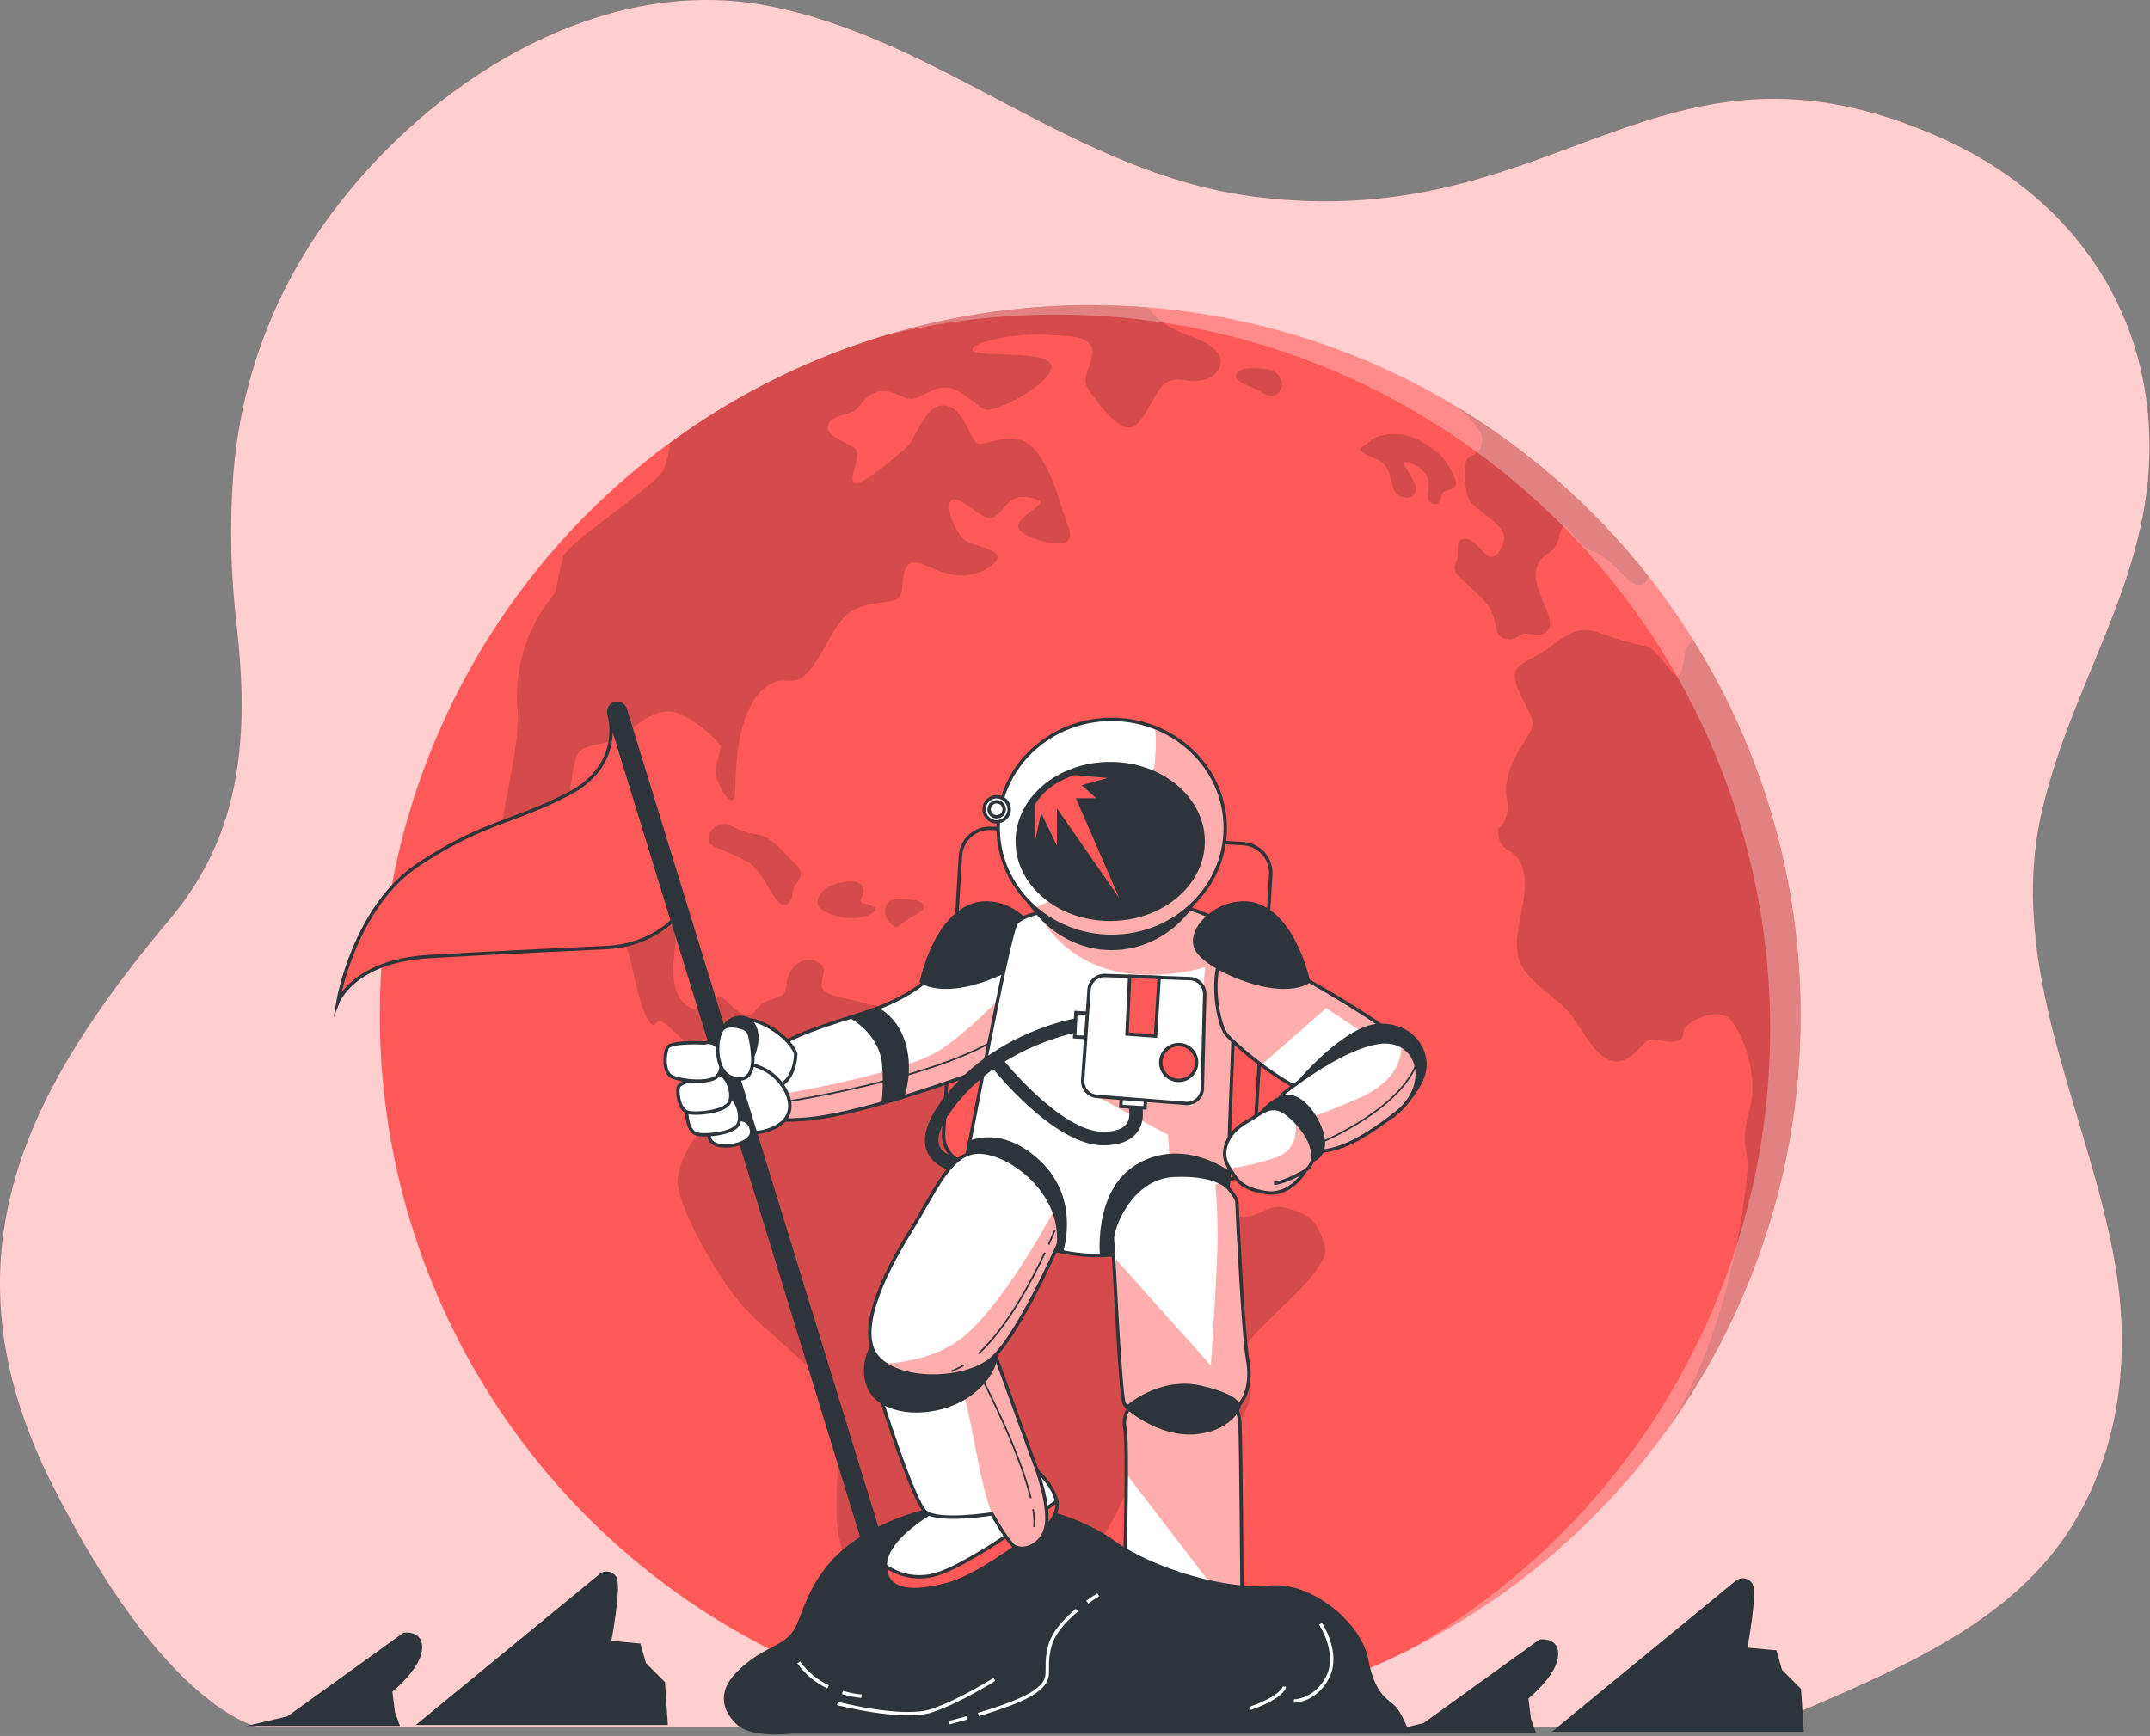 <svg width="634" height="512" viewBox="0 0 634 512" fill="none" xmlns="http://www.w3.org/2000/svg">
<rect x="0" y="0" width="634" height="512" fill="#808080" stroke="none"/>
<path d="M68.806 139.873C70.373 119.726 76.07 100.117 85.544 82.268C110.938 34.599 169.408 -9.037 225.877 1.62C277.466 11.349 316.75 51.401 370.339 58.089C459.948 69.29 488.75 3.684 571.958 40.488C605.866 55.481 629.452 83.9 633.308 121.215C637.901 165.78 612.266 197.031 602.377 238.107C590.968 285.471 616.411 328.627 623.915 374.12C628.236 400.378 625.02 427.997 610.554 450.767C590.872 481.778 552.725 494.867 520.754 509.252H75.911C75.911 509.252 48.709 504.452 15.105 437.246C-18.498 370.039 8.705 320.434 50.309 270.83C71.767 245.227 73.319 216.104 69.799 184.325C68.019 169.576 67.686 154.687 68.806 139.873Z" fill="#FE5959"/>
<path opacity="0.7" d="M68.806 139.873C70.373 119.726 76.07 100.117 85.544 82.268C110.938 34.599 169.408 -9.037 225.877 1.62C277.466 11.349 316.75 51.401 370.339 58.089C459.948 69.29 488.75 3.684 571.958 40.488C605.866 55.481 629.452 83.9 633.308 121.215C637.901 165.78 612.266 197.031 602.377 238.107C590.968 285.471 616.411 328.627 623.915 374.12C628.236 400.378 625.02 427.997 610.554 450.767C590.872 481.778 552.725 494.867 520.754 509.252H75.911C75.911 509.252 48.709 504.452 15.105 437.246C-18.498 370.039 8.705 320.434 50.309 270.83C71.767 245.227 73.319 216.104 69.799 184.325C68.019 169.576 67.686 154.687 68.806 139.873Z" fill="white"/>
<path d="M530.937 299.445C531.005 343.69 516.994 386.809 490.931 422.563C469.867 451.561 441.715 474.669 409.167 489.676C376.619 504.684 340.765 511.088 305.035 508.278C269.304 505.467 234.893 493.535 205.092 473.623C175.291 453.711 151.098 426.485 134.828 394.55C118.557 362.615 110.753 327.04 112.162 291.227C113.571 255.413 124.146 220.561 142.876 190.003C161.605 159.445 187.862 134.204 219.135 116.695C250.409 99.186 285.651 89.995 321.492 90C327.233 90 332.919 90.23 338.551 90.689C370.998 93.29 402.384 103.458 430.192 120.378C458.195 137.43 481.826 160.791 499.198 188.596C519.988 221.828 530.988 260.247 530.937 299.445Z" fill="#FE5959"/>
<g opacity="0.8">
<path opacity="0.2" d="M366.714 398.287C364.073 405.34 368.486 405.636 368.765 408.555C369.043 411.475 368.765 417.068 360.268 425.581C351.771 434.094 337.682 432.323 334.745 435.849C331.809 439.376 326.823 454.318 319.852 459.239C312.881 464.16 311.651 461.29 301.661 463.356C291.672 465.423 284.061 478.315 281.125 484.466C278.189 490.617 281.716 500.869 274.679 501.197C267.642 501.525 264.411 486.222 257.965 478.02C251.519 469.819 249.321 462.52 247.336 452.859C245.351 443.197 248.501 422.94 247.336 415.018C246.171 407.095 225.045 393.022 217.418 383.328C209.79 373.634 199.227 354.295 199.818 347.833C200.711 341.575 203.833 335.849 208.609 331.709C212.136 329.068 210.66 327.608 211.25 325.246C211.841 322.884 214.777 322.327 215.351 319.391C215.925 316.455 213.596 307.646 210.66 306.187C207.724 304.727 205.739 309.713 203.918 308.827C202.098 307.942 196.882 301.791 194.831 301.2C192.781 300.61 193.355 305.022 190.419 299.445C187.483 293.868 186.023 279.762 183.678 277.433C181.332 275.104 179.577 281.55 174 277.433C168.423 273.316 166.078 265.41 163.732 264.311C161.386 263.212 158.155 264.606 155.744 259.898C153.333 255.191 157.86 246.776 155.744 247.58C153.628 248.384 149.068 255.207 147.887 248.761C146.706 242.315 153.759 220.598 152.578 208.87C151.648 196.496 155.659 184.258 163.732 174.835C163.732 174.835 164.897 168.388 166.078 164.271C167.259 160.154 192.486 143.752 195.405 139.06C196.627 136.436 197.334 133.602 197.489 130.712C233.395 104.208 276.864 89.937 321.492 90C327.233 90 332.919 90.23 338.551 90.689L339.141 91.46C341.684 94.741 344.423 96.742 351.853 99.481C359.284 102.22 361.039 105.747 359.481 108.666C357.922 111.586 355.38 112.193 352.444 112.39C349.508 112.587 346.769 111.012 343.652 112.98C340.536 114.949 337.386 125.495 333.286 126.102C329.185 126.709 321.935 116.704 320.377 113.784C318.819 110.864 323.887 104.582 321.492 101.646C319.097 98.71 314.931 99.3 308.239 98.71C301.547 98.12 286.145 100.678 286.735 103.221C287.326 105.763 309.42 102.827 310.01 107.912C310.601 112.997 293.772 121.592 290.852 120.821C287.933 120.05 283.996 114.949 279.698 114.358C275.401 113.768 271.874 117.294 269.168 117.639C266.461 117.983 263.279 114.703 259.162 115.49C255.045 116.277 254.078 119.787 251.929 121.165C249.78 122.543 244.695 122.527 244.105 125.66C243.514 128.792 250.551 130.58 252.306 132.499C254.061 134.419 250.141 141.111 251.912 142.472C253.684 143.834 264.624 134.271 267.364 131.909C270.103 129.547 272.448 119.394 278.304 119.591C284.16 119.787 286.128 129.76 288.146 130.744C290.163 131.728 294.395 128.399 300.858 129.76C307.32 131.122 311.798 145.211 312.979 149.443C314.16 153.675 316.883 158.055 314.62 159.81C312.356 161.565 301.711 158.645 300.349 155.906C298.988 153.167 307.386 149.05 306.795 148.082C306.205 147.114 301.317 145.736 298.775 147.262C296.232 148.787 295.068 151.986 292.328 152.773C289.589 153.56 282.356 145.343 280.404 147.688C278.452 150.034 282.356 157.53 284.308 159.17C286.259 160.81 293.493 161.893 294.149 163.861C294.805 165.829 289.228 170.111 282.667 169.717C276.106 169.323 270.546 164.238 267.987 166.436C265.428 168.634 266.822 174.244 265.067 176.278C263.312 178.312 253.717 176.868 249.026 181.937C244.334 187.005 242.186 194.649 237.544 198.963C232.902 203.277 230.704 197.782 224.422 203.884C218.139 209.985 217.188 223.435 216.991 228.127C216.794 232.818 216.991 236.541 215.433 235.951C213.875 235.36 211.71 231.259 211.119 228.717C210.529 226.175 212.497 221.861 212.497 220.303C212.497 218.744 203.492 210.723 198.21 209.936C192.929 209.149 188.237 213.463 184.334 216.596C180.43 219.728 173.377 219.138 170.834 221.68C168.292 224.223 166.34 246.711 168.292 251.992C170.244 257.274 172.786 257.274 179.052 254.535C185.318 251.796 181.791 246.514 185.515 247.678C187.181 248.307 188.616 249.428 189.627 250.894C190.638 252.36 191.178 254.099 191.174 255.88C191.174 259.013 183.743 266.443 184.727 268.592C185.711 270.741 192.158 268.198 195.274 269.182C198.391 270.166 199.982 272.118 198.998 280.123C198.013 288.127 198.604 294.41 203.295 297.05C207.986 299.691 210.627 293.229 212.694 294.114C214.76 295 217.615 299.691 220.6 299.396C223.585 299.101 222.076 296.46 227.653 294.705C233.23 292.95 231.163 291.769 232.344 288.242C233.525 284.716 237.035 281.796 240.841 283.551C244.646 285.306 242.022 287.947 242.317 290.883C242.612 293.819 249.354 294.163 254.635 295.804C259.917 297.444 262.836 295.804 273.4 299.33C283.963 302.857 284.554 313.404 288.949 315.159C293.345 316.914 308.026 313.994 318.589 321.621C329.152 329.249 326.2 343.322 331.481 347.439C336.763 351.556 356.413 357.117 364.041 358.576C371.668 360.036 372.849 354.771 379 356.231C385.151 357.691 388.694 359.511 390.744 367.959C392.286 375.586 369.355 391.25 366.714 398.287Z" fill="black"/>
<path opacity="0.2" d="M209.102 248.302C209.298 249.942 214.186 250.647 220.059 253.977C225.931 257.307 228.063 267.099 231.196 266.886C234.329 266.673 233.345 262.195 234.476 261.014C235.608 259.833 237.609 257.29 234.476 254.748C231.344 252.206 228.293 246.744 222.585 245.956C216.876 245.169 215.892 242.823 213.35 243.02C212.704 243.034 212.07 243.19 211.49 243.475C210.911 243.76 210.401 244.169 209.996 244.672C209.592 245.175 209.302 245.761 209.147 246.388C208.993 247.015 208.977 247.668 209.102 248.302Z" fill="black"/>
<path opacity="0.2" d="M241.366 264.737C240.496 267.132 241.366 268.838 247.631 270.396C253.897 271.954 259.753 268.838 257.801 267.558C255.849 266.279 252.88 266.886 254.078 264.737C255.275 262.588 254.848 259.456 249.764 260.03C244.679 260.604 242.153 262.572 241.366 264.737Z" fill="black"/>
<path opacity="0.2" d="M263.263 265.393C261.131 265.705 259.982 269.428 262.098 271.774C264.214 274.119 264.247 273.726 266.79 271.774C269.332 269.822 273.236 268.838 272.268 266.853C271.3 264.868 265.428 265.082 263.263 265.393Z" fill="black"/>
<path opacity="0.2" d="M280.289 273.381C281.24 270.462 286.145 273.381 288.293 276.465C290.442 279.549 289.474 284.092 288.293 287.422C287.112 290.752 286.341 294.656 283.602 293.081C280.863 291.506 283.799 286.831 283.405 284.092C283.012 281.353 279.502 275.793 280.289 273.381Z" fill="black"/>
<path opacity="0.2" d="M364.565 110.241C363.549 112.701 368.289 113.522 371.028 115.162C373.767 116.802 375.949 117.704 377.474 115.162C379 112.619 376.884 109.683 374.735 109.093C372.586 108.502 365.55 107.896 364.565 110.241Z" fill="black"/>
<path opacity="0.2" d="M401.521 133.123C403.341 135.025 406.441 134.681 408.574 137.42C410.706 140.159 409.935 144.851 412.674 146.228C415.413 147.606 417.365 146.228 417.595 144.26C417.825 142.292 413.691 137.42 414.068 136.452C414.446 135.485 419.744 137.814 420.925 140.75C422.106 143.686 419.744 147.787 422.483 148.574C425.222 149.361 424.632 145.835 425.764 145.047C426.895 144.26 429.471 144.654 429.274 142.308C429.077 139.963 425.993 134.878 423.418 133.123C420.843 131.368 418.924 129.399 414.61 128.432C410.296 127.464 406.212 128.235 404.046 130.072C401.881 131.909 400.422 131.942 401.521 133.123Z" fill="black"/>
<path opacity="0.2" d="M486.142 169.979C486.013 170.77 485.62 171.493 485.026 172.03C480.925 174.966 476.038 164.796 470.362 162.844C464.687 160.892 462.161 153.659 460.98 155.217C459.799 156.775 460.193 158.94 458.437 161.466C456.682 163.992 454.14 163.435 452.959 168.323C451.778 173.211 458.438 182.199 456.879 185.135C455.321 188.071 453.353 187.087 450.22 186.907C447.087 186.726 447.677 189.433 443.577 188.268C439.476 187.104 442.986 182.002 436.54 175.95C430.094 169.897 427.929 168.716 429.307 165.977C430.684 163.238 428.716 159.334 431.652 158.94C434.588 158.547 436.917 162.844 438.886 164.025C440.854 165.206 443.38 161.68 443.577 158.547C443.774 155.414 436.72 151.116 434.178 148.705C431.636 146.294 431.439 137.437 432.423 135.682C433.407 133.926 436.343 134.501 437.114 130.203C437.573 127.677 433.571 123.445 430.192 120.361C451.652 133.432 470.6 150.236 486.142 169.979Z" fill="black"/>
<path opacity="0.2" d="M515.338 345.307C515.929 339.041 512.796 338.647 515.929 327.116C519.062 315.585 512.648 303.25 510.253 300.708C507.859 298.166 502.823 298.953 498.772 301.495C494.72 304.038 497.591 305.99 494.851 306.974C492.112 307.958 489.389 306.383 486.847 306.58C484.305 306.777 481.926 313.223 476.48 313.026C471.035 312.83 467.475 305.022 463.358 299.445C459.241 293.868 450.843 290.342 448.104 283.502C445.365 276.662 450.646 266.099 449.465 258.078C448.284 250.057 443.019 251.828 442.035 247.334C441.051 242.84 442.822 244.988 444.184 240.675C445.545 236.361 442.625 234.032 445.365 226.601C448.104 219.171 452.992 215.447 451.811 212.134C450.63 208.821 446.89 203.326 446.726 199.422C446.562 195.518 450.45 195.699 457.88 190.22C465.31 184.742 467.262 185.135 472.937 187.087C477.01 188.591 481.194 189.77 485.453 190.614C488.733 191.204 493.277 199.799 494.638 199.406C496 199.012 496.278 196.486 496.803 192.845C497.177 191.23 498.022 189.763 499.231 188.629C521.315 224.02 532.333 265.199 530.871 306.89C529.41 348.581 515.537 388.887 491.03 422.645C510.877 392.12 514.748 351.556 515.338 345.307Z" fill="black"/>
</g>
<path opacity="0.3" d="M530.937 299.445C531.016 343.692 517.003 386.814 490.931 422.563C471.288 449.553 445.503 471.48 415.709 486.533C441.66 471.694 464.172 451.524 481.762 427.353C506.42 393.406 520.384 352.872 521.865 310.942C523.347 269.012 512.279 227.593 490.078 191.992C472.59 164.042 448.822 140.56 420.662 123.412C392.711 106.358 361.149 96.099 328.513 93.461C322.854 93.002 317.113 92.772 311.355 92.772C294.316 92.782 277.342 94.859 260.803 98.956C280.482 93.002 300.932 89.984 321.492 90C327.233 90 332.925 90.23 338.567 90.689C371.011 93.28 402.394 103.449 430.192 120.378C451.651 133.443 470.599 150.241 486.142 169.979C515.184 206.882 530.963 252.485 530.937 299.445Z" fill="white"/>
<path d="M124 508.265L177.29 464.515C177.602 464.294 177.955 464.14 178.329 464.061C178.702 463.982 179.088 463.98 179.462 464.055C179.836 464.129 180.191 464.28 180.506 464.496C180.82 464.713 181.087 464.991 181.29 465.315C182.88 467.695 179.7 484.405 179.7 484.405L188.45 485.205L190.04 490.765L195.61 496.335L196.4 508.265H124Z" fill="#2E353A" stroke="#2E353A" stroke-miterlimit="10"/>
<path d="M84.95 506.699L119.16 482.039C119.16 482.039 124.73 481.249 123.93 486.809C123.13 492.369 115.18 498.749 115.18 498.749L115.98 505.109L117.22 508.549H77L84.95 506.699Z" fill="#2E353A" stroke="#2E353A" stroke-miterlimit="10"/>
<path d="M459 510.265L512.29 466.515C512.602 466.294 512.955 466.14 513.329 466.061C513.702 465.982 514.088 465.98 514.462 466.055C514.836 466.129 515.191 466.28 515.506 466.496C515.82 466.713 516.087 466.991 516.29 467.315C517.88 469.695 514.7 486.405 514.7 486.405L523.45 487.205L525.04 492.765L530.61 498.335L531.4 510.265H459Z" fill="#2E353A" stroke="#2E353A" stroke-miterlimit="10"/>
<path d="M419.95 508.699L454.16 484.039C454.16 484.039 459.73 483.249 458.93 488.809C458.13 494.369 450.18 500.749 450.18 500.749L450.98 507.109L452.22 510.549H412L419.95 508.699Z" fill="#2E353A" stroke="#2E353A" stroke-miterlimit="10"/>
<path d="M366.596 248.822L292.404 244.31C287.624 244.019 283.514 247.658 283.223 252.438L278.246 334.277C277.956 339.056 281.595 343.166 286.374 343.457L360.567 347.969C365.347 348.259 369.457 344.621 369.747 339.841L374.724 258.002C375.015 253.223 371.376 249.113 366.596 248.822Z" fill="#FE5959" stroke="#2E353A" stroke-miterlimit="10"/>
<path d="M274.98 287.472C274.98 287.472 269.31 294.472 252.65 299.472C235.99 304.472 231.98 307.142 231.98 307.142C231.98 307.142 222.31 310.472 218.98 318.802C215.65 327.132 217.65 331.472 236.98 330.142C256.31 328.812 296.31 313.142 296.31 313.142C296.31 313.142 303.65 299.802 301.98 288.472C300.31 277.142 278.31 282.802 274.98 287.472Z" fill="white"/>
<g style="mix-blend-mode:multiply" opacity="0.49">
<path d="M230.39 322.702C230.39 322.702 230.78 326.512 231.13 330.372C232.88 330.372 234.81 330.292 236.98 330.142C256.31 328.802 296.31 313.142 296.31 313.142C299.154 307.712 301.071 301.845 301.98 295.782L299.73 289.362C299.73 289.362 288.39 302.032 277.73 309.362C267.07 316.692 230.39 322.702 230.39 322.702Z" fill="#FE5959"/>
</g>
<path d="M274.98 287.472C274.98 287.472 269.31 294.472 252.65 299.472C235.99 304.472 231.98 307.142 231.98 307.142C231.98 307.142 222.31 310.472 218.98 318.802C215.65 327.132 217.65 331.472 236.98 330.142C256.31 328.812 296.31 313.142 296.31 313.142C296.31 313.142 303.65 299.802 301.98 288.472C300.31 277.142 278.31 282.802 274.98 287.472Z" stroke="#2E353A" stroke-miterlimit="10"/>
<path d="M232.67 324.782C232.67 324.782 272.48 318.602 292.19 307.392" stroke="#2E353A" stroke-width="0.5" stroke-miterlimit="10"/>
<path d="M266.17 323.592C267.35 319.732 268.61 312.942 265.98 306.142C264.598 302.46 261.955 299.388 258.52 297.472C256.73 298.162 254.78 298.832 252.65 299.472L251.1 299.942C254.6 302.092 260.19 306.722 260.65 314.472C260.936 318.073 260.873 321.694 260.46 325.282C262.37 324.732 264.28 324.172 266.17 323.592Z" fill="#2E353A" stroke="#2E353A" stroke-miterlimit="10"/>
<path d="M302.06 271.112C300.426 269.504 298.488 268.236 296.36 267.382C282.05 261.942 274.36 278.292 271.7 289.472C271.7 289.472 275.03 292.142 283.36 290.802C291.69 289.462 303.69 283.802 305.03 279.132C305.81 276.222 304.27 273.352 302.06 271.112Z" fill="#2E353A" stroke="#2E353A" stroke-miterlimit="10"/>
<path d="M234.65 310.802C234.65 310.802 234.65 318.472 229.31 320.472C223.97 322.472 218.98 318.802 218.98 318.802C218.98 318.802 217.98 304.142 219.31 301.472C220.64 298.802 232.31 304.472 234.65 310.802Z" fill="white" stroke="#2E353A" stroke-miterlimit="10"/>
<path d="M310.88 268.262C310.88 268.262 301.88 269.502 299.68 272.262C297.48 275.022 285.37 340.702 284.75 342.572C284.13 344.442 286.61 350.352 294.39 358.752C302.17 367.152 311.81 369.642 321.14 370.262C330.47 370.882 352.56 366.262 357.85 361.262C363.14 356.262 362.52 343.212 362.52 336.062C362.52 328.912 365.32 279.752 363.45 275.402C361.58 271.052 349.45 267.312 347.59 267.312C345.73 267.312 313.06 267.952 310.88 268.262Z" fill="white"/>
<g style="mix-blend-mode:multiply" opacity="0.49">
<path d="M362.52 336.082C362.52 328.922 365.32 279.772 363.45 275.412C361.58 271.052 349.45 267.332 347.59 267.332C345.73 267.332 313.05 267.952 310.88 268.262C309.24 268.51 307.615 268.844 306.01 269.262C310.01 276.262 318.77 286.502 335.73 287.372C342.352 287.79 348.996 287.08 355.38 285.272L351.73 326.032L323.45 323.372L344.39 334.702L345.73 352.032L360.83 356.182C362.86 350.032 362.52 341.422 362.52 336.082Z" fill="#FE5959"/>
</g>
<path d="M310.88 268.262C310.88 268.262 301.88 269.502 299.68 272.262C297.48 275.022 285.37 340.702 284.75 342.572C284.13 344.442 286.61 350.352 294.39 358.752C302.17 367.152 311.81 369.642 321.14 370.262C330.47 370.882 352.56 366.262 357.85 361.262C363.14 356.262 362.52 343.212 362.52 336.062C362.52 328.912 365.32 279.752 363.45 275.402C361.58 271.052 349.45 267.312 347.59 267.312C345.73 267.312 313.06 267.952 310.88 268.262Z" stroke="#2E353A" stroke-miterlimit="10"/>
<path d="M325.31 337.302C311.08 337.302 293.54 315.302 292.8 314.402L295.15 312.542C295.33 312.762 312.53 334.302 325.31 334.302C329.02 334.302 331.5 333.412 332.68 331.652C334.48 328.972 332.87 324.842 332.85 324.802L335.63 323.662C335.72 323.892 337.88 329.292 335.17 333.332C333.4 335.962 330.06 337.302 325.31 337.302Z" fill="#2E353A" stroke="#2E353A" stroke-miterlimit="10"/>
<path d="M279.87 344.492C280.74 343.722 281.87 342.732 282.87 341.962C282.07 341.862 277.77 341.222 276.57 338.212C275.37 335.202 277.25 330.782 281.86 325.032C295.93 307.512 318.35 303.822 318.58 303.792L318.13 300.682C317.13 300.832 294.38 304.562 279.56 323.022C274.09 329.832 272.16 335.352 273.81 339.432C274.384 340.671 275.225 341.767 276.273 342.641C277.321 343.516 278.549 344.148 279.87 344.492Z" fill="#2E353A" stroke="#2E353A" stroke-miterlimit="10"/>
<path d="M321.942 298.904L317.279 298.653L316.894 305.803L321.558 306.054L321.942 298.904Z" fill="white" stroke="#2E353A" stroke-miterlimit="10"/>
<path d="M330.793 321.673L330.511 326.335L337.658 326.767L337.939 322.105L330.793 321.673Z" fill="white" stroke="#2E353A" stroke-miterlimit="10"/>
<path d="M321.15 291.922L319.28 318.532C319.2 319.725 319.592 320.902 320.373 321.807C321.153 322.713 322.258 323.275 323.45 323.372L349.66 325.442C350.274 325.49 350.891 325.412 351.475 325.214C352.058 325.015 352.594 324.7 353.052 324.288C353.509 323.875 353.878 323.374 354.136 322.814C354.393 322.254 354.534 321.648 354.55 321.032L355.25 293.272C355.28 292.079 354.837 290.923 354.019 290.054C353.201 289.185 352.073 288.674 350.88 288.632L325.88 287.712C324.698 287.657 323.541 288.067 322.657 288.854C321.773 289.641 321.232 290.742 321.15 291.922Z" fill="white" stroke="#2E353A" stroke-miterlimit="10"/>
<path d="M333.12 287.972L332.34 304.972L340.74 305.592L341.82 288.292L333.12 287.972Z" fill="#FE5959" stroke="#2E353A" stroke-miterlimit="10"/>
<path d="M352.87 313.372C352.87 314.419 352.559 315.442 351.978 316.312C351.396 317.183 350.569 317.861 349.602 318.261C348.635 318.661 347.571 318.765 346.544 318.56C345.518 318.355 344.575 317.85 343.836 317.109C343.096 316.369 342.593 315.425 342.39 314.398C342.187 313.372 342.294 312.308 342.695 311.341C343.097 310.375 343.777 309.549 344.648 308.969C345.519 308.389 346.543 308.08 347.59 308.082C348.284 308.082 348.972 308.219 349.613 308.485C350.254 308.751 350.837 309.141 351.327 309.632C351.817 310.124 352.206 310.707 352.471 311.349C352.736 311.991 352.871 312.678 352.87 313.372Z" fill="#FE5959" stroke="#2E353A" stroke-miterlimit="10"/>
<path d="M217.48 333.972C217.48 333.972 224.98 335.302 230.15 331.472C235.32 327.642 232.48 320.802 227.81 316.972C223.14 313.142 213.65 311.972 209.81 313.802C205.97 315.632 207.98 322.802 209.15 326.642C210.32 330.482 212.31 333.302 217.48 333.972Z" fill="white" stroke="#2E353A" stroke-miterlimit="10"/>
<path d="M179.6 210.652C179.6 210.652 184.31 225.472 167.65 234.142C150.99 242.812 142.98 242.142 123.65 254.802C104.32 267.462 99.65 295.472 99.65 295.472C99.65 295.472 104.31 283.472 126.31 282.142C148.31 280.812 170.31 279.932 178.98 279.472C191.65 278.802 198.31 271.472 198.31 271.472L179.6 210.652Z" fill="#FE5959" stroke="#2E353A" stroke-miterlimit="10"/>
<path d="M255.25 456.862L179.6 210.652C179.503 210.339 179.469 210.009 179.5 209.682C179.531 209.355 179.626 209.037 179.78 208.747C179.935 208.457 180.145 208.2 180.399 207.992C180.653 207.783 180.945 207.627 181.26 207.532C181.892 207.341 182.575 207.408 183.159 207.716C183.743 208.025 184.182 208.552 184.38 209.182L260.06 455.412L255.25 456.862Z" fill="#2E353A" stroke="#2E353A" stroke-miterlimit="10"/>
<path d="M209.15 333.972C209.15 333.972 208.31 336.972 211.98 337.802C215.65 338.632 221.98 336.802 221.65 333.642C221.32 330.482 218.81 329.802 216.15 330.142C213.49 330.482 209.15 332.472 209.15 333.972Z" fill="white" stroke="#2E353A" stroke-miterlimit="10"/>
<path d="M212.31 323.642C212.31 323.642 203.02 325.102 202.63 327.102C202.24 329.102 202.97 333.762 205.45 334.462C207.93 335.162 216.14 334.342 217.62 331.692C219.1 329.042 217.06 323.982 215.15 323.432C214.692 323.246 214.198 323.168 213.705 323.204C213.213 323.241 212.735 323.391 212.31 323.642Z" fill="white" stroke="#2E353A" stroke-miterlimit="10"/>
<path d="M209.7 317.242C209.7 317.242 200.4 318.702 200.01 320.712C199.62 322.722 200.35 327.362 202.84 328.062C205.33 328.762 213.52 327.952 215.01 325.302C216.5 322.652 214.44 317.592 212.54 317.042C212.083 316.855 211.589 316.776 211.096 316.81C210.604 316.845 210.126 316.993 209.7 317.242Z" fill="white" stroke="#2E353A" stroke-miterlimit="10"/>
<path d="M207.75 307.622C207.75 307.622 197.58 307.042 196.75 309.082C195.92 311.122 195.58 316.192 198.05 317.502C200.52 318.812 209.38 319.832 211.56 317.362C213.74 314.892 212.73 309.082 210.84 308.062C210.395 307.753 209.884 307.552 209.347 307.475C208.811 307.399 208.264 307.449 207.75 307.622Z" fill="white" stroke="#2E353A" stroke-miterlimit="10"/>
<path d="M221.85 311.782C221.85 311.782 224.35 306.672 222.56 302.862C220.77 299.052 216.85 299.862 215.19 301.072C214.119 301.887 213.249 302.938 212.65 304.142C212.65 304.142 216.85 304.052 218.65 305.832C220.45 307.612 221.85 311.782 221.85 311.782Z" fill="#2E353A" stroke="#2E353A" stroke-miterlimit="10"/>
<path d="M221.06 305.332C220.937 304.835 220.689 304.376 220.339 304.002C219.989 303.627 219.548 303.348 219.06 303.192C217.06 302.542 213.76 301.862 212.63 304.192C210.96 307.522 210.96 316.192 215.96 317.852C220.96 319.512 222.29 315.522 221.96 311.192C221.816 309.218 221.515 307.259 221.06 305.332Z" fill="white" stroke="#2E353A" stroke-miterlimit="10"/>
<path d="M362.43 345.972C356.43 341.712 345.28 337.632 334.98 344.142C324.68 350.652 324.52 365.192 324.82 370.312C335.33 369.842 353.17 365.682 357.82 361.312C361.14 358.182 362.14 351.952 362.43 345.972Z" fill="#2E353A" stroke="#2E353A" stroke-miterlimit="10"/>
<path d="M333.59 414.472C332.756 415.383 332.152 416.48 331.827 417.671C331.501 418.863 331.465 420.114 331.72 421.322C332.65 425.322 331.72 460.512 331.72 460.512C331.72 460.512 332.03 468.912 346.65 471.092C361.27 473.272 366.25 469.222 366.25 469.222C366.25 469.222 365.94 425.052 365.63 420.072C365.48 417.165 364.509 414.36 362.83 411.982L333.59 414.472Z" fill="white"/>
<g style="mix-blend-mode:multiply" opacity="0.49">
<path d="M362.83 412.032L333.59 414.522C332.756 415.433 332.152 416.53 331.827 417.721C331.501 418.913 331.465 420.164 331.72 421.372C332.06 422.822 332.15 428.292 332.13 434.702L360.22 471.362C364.54 470.652 366.22 469.272 366.22 469.272C366.22 469.272 365.91 425.102 365.6 420.122C365.459 417.218 364.498 414.414 362.83 412.032Z" fill="#FE5959"/>
</g>
<path d="M333.59 414.472C332.756 415.383 332.152 416.48 331.827 417.671C331.501 418.863 331.465 420.114 331.72 421.322C332.65 425.322 331.72 460.512 331.72 460.512C331.72 460.512 332.03 468.912 346.65 471.092C361.27 473.272 366.25 469.222 366.25 469.222C366.25 469.222 365.94 425.052 365.63 420.072C365.48 417.165 364.509 414.36 362.83 411.982L333.59 414.472Z" stroke="#2E353A" stroke-miterlimit="10"/>
<path d="M362.21 350.392C362.21 350.392 358.79 346.032 346.06 346.652C333.33 347.272 327.71 362.522 328.06 365.652C328.41 368.782 330.23 410.452 331.48 413.872C332.73 417.292 347.03 420.402 357.61 418.542C368.19 416.682 369.12 407.342 367.88 400.802C366.64 394.262 364.77 356.012 364.77 354.802C364.77 353.592 363.76 352.252 362.21 350.392Z" fill="white"/>
<g style="mix-blend-mode:multiply" opacity="0.49">
<path d="M367.81 400.782C366.56 394.252 364.7 355.992 364.7 354.782C364.7 353.572 363.76 352.292 362.21 350.432C361.55 349.738 360.763 349.177 359.89 348.782L358.39 349.402C358.39 349.402 359.06 356.072 359.06 364.742C359.06 373.412 357.06 402.742 357.06 402.742L329.06 371.402L328.77 379.492C329.51 392.982 330.59 411.652 331.41 413.892C332.65 417.312 346.96 420.422 357.54 418.562C368.12 416.702 369.06 407.322 367.81 400.782Z" fill="#FE5959"/>
</g>
<path d="M362.21 350.392C362.21 350.392 358.79 346.032 346.06 346.652C333.33 347.272 327.71 362.522 328.06 365.652C328.41 368.782 330.23 410.452 331.48 413.872C332.73 417.292 347.03 420.402 357.61 418.542C368.19 416.682 369.12 407.342 367.88 400.802C366.64 394.262 364.77 356.012 364.77 354.802C364.77 353.592 363.76 352.252 362.21 350.392Z" stroke="#2E353A" stroke-miterlimit="10"/>
<path d="M332.34 415.092C332.34 415.092 341.34 423.182 351.94 422.562C362.54 421.942 365.32 415.092 365.32 415.092C365.32 415.092 366.25 411.982 354.12 409.182C341.99 406.382 332.34 415.092 332.34 415.092Z" fill="#2E353A" stroke="#2E353A" stroke-miterlimit="10"/>
<path d="M327.83 279.732C344.194 279.732 357.46 265.406 357.46 247.732C357.46 230.059 344.194 215.732 327.83 215.732C311.466 215.732 298.2 230.059 298.2 247.732C298.2 265.406 311.466 279.732 327.83 279.732Z" fill="#2E353A" stroke="#2E353A" stroke-miterlimit="10"/>
<path d="M327.83 276.172C346.32 276.172 361.31 261.846 361.31 244.172C361.31 226.499 346.32 212.172 327.83 212.172C309.339 212.172 294.35 226.499 294.35 244.172C294.35 261.846 309.339 276.172 327.83 276.172Z" fill="white"/>
<g style="mix-blend-mode:multiply" opacity="0.49">
<path d="M340.64 214.612C341.78 229.292 338.12 253.972 305.15 267.712C311.427 273.201 319.492 276.209 327.83 276.172C346.32 276.172 361.31 261.852 361.31 244.172C361.31 230.842 352.77 219.412 340.64 214.612Z" fill="#FE5959"/>
</g>
<path d="M327.83 276.172C346.32 276.172 361.31 261.846 361.31 244.172C361.31 226.499 346.32 212.172 327.83 212.172C309.339 212.172 294.35 226.499 294.35 244.172C294.35 261.846 309.339 276.172 327.83 276.172Z" stroke="#2E353A" stroke-miterlimit="10"/>
<path d="M293.9 242.392C295.943 242.392 297.6 240.736 297.6 238.692C297.6 236.649 295.943 234.992 293.9 234.992C291.856 234.992 290.2 236.649 290.2 238.692C290.2 240.736 291.856 242.392 293.9 242.392Z" fill="white" stroke="#2E353A" stroke-miterlimit="10"/>
<path d="M293.9 240.912C295.126 240.912 296.12 239.919 296.12 238.692C296.12 237.466 295.126 236.472 293.9 236.472C292.674 236.472 291.68 237.466 291.68 238.692C291.68 239.919 292.674 240.912 293.9 240.912Z" fill="white" stroke="#2E353A" stroke-miterlimit="10"/>
<path d="M327.38 271.132C342.518 271.132 354.79 260.853 354.79 248.172C354.79 235.492 342.518 225.212 327.38 225.212C312.242 225.212 299.97 235.492 299.97 248.172C299.97 260.853 312.242 271.132 327.38 271.132Z" fill="#2E353A" stroke="#2E353A" stroke-miterlimit="10"/>
<path d="M305.29 237.142V247.812L307 239.702L311.69 249.522V238.422L330.06 264.882L317.26 235.432H323.26L318.99 231.592L326.67 229.462L316.86 228.612C316.86 228.612 309.13 230.742 305.29 237.142Z" fill="#FE5959"/>
<path d="M383.48 287.892L384.29 288.352C388.55 290.752 408.29 302.042 413.03 307.172C418.29 312.932 406.03 321.452 395.5 323.952C384.97 326.452 364.7 308.682 361.69 305.172C358.68 301.662 355.93 282.882 362.94 279.382C369.95 275.882 383.48 287.892 383.48 287.892Z" fill="white"/>
<g style="mix-blend-mode:multiply" opacity="0.49">
<path d="M413.06 307.172C408.37 302.042 388.58 290.752 384.32 288.352L383.51 287.892C383.51 287.892 369.98 275.892 362.97 279.382C355.96 282.872 358.72 301.672 361.72 305.172C364.882 308.427 368.314 311.408 371.98 314.082L391.06 297.362L413.78 312.362C414.215 311.53 414.38 310.583 414.251 309.652C414.122 308.722 413.705 307.855 413.06 307.172Z" fill="#FE5959"/>
</g>
<path d="M383.48 287.892L384.29 288.352C388.55 290.752 408.29 302.042 413.03 307.172C418.29 312.932 406.03 321.452 395.5 323.952C384.97 326.452 364.7 308.682 361.69 305.172C358.68 301.662 355.93 282.882 362.94 279.382C369.95 275.882 383.48 287.892 383.48 287.892Z" stroke="#2E353A" stroke-miterlimit="10"/>
<path d="M355.48 271.112C357.116 269.506 359.053 268.238 361.18 267.382C375.5 261.942 383.18 278.292 385.85 289.472C385.85 289.472 382.51 292.142 374.18 290.802C365.85 289.462 353.85 283.802 352.51 279.132C351.68 276.222 353.22 273.352 355.48 271.112Z" fill="#2E353A" stroke="#2E353A" stroke-miterlimit="10"/>
<path d="M383.23 318.942C383.23 318.942 397 302.672 406.77 302.422C416.54 302.172 421.06 309.682 420.06 315.692C419.06 321.702 411.55 328.462 411.55 328.462C411.55 328.462 416.81 310.462 409.04 310.462C401.27 310.462 383.23 318.942 383.23 318.942Z" fill="#2E353A" stroke="#2E353A" stroke-miterlimit="10"/>
<path d="M378.22 322.702C378.22 322.702 394.75 309.182 406.52 307.432C418.29 305.682 422.52 319.952 411.52 328.432C400.52 336.912 393.23 340.432 385.47 339.432C377.71 338.432 371.46 330.722 378.22 322.702Z" fill="white"/>
<g style="mix-blend-mode:multiply" opacity="0.49">
<path d="M413.19 308.412C413.36 311.322 412.49 318.772 400.39 324.032C385.06 330.702 381.98 330.722 381.98 330.722C382.435 333.199 382.01 335.756 380.78 337.952C382.238 338.749 383.832 339.268 385.48 339.482C393.24 340.482 400.48 336.982 411.53 328.482C420.06 321.852 419.42 311.772 413.19 308.412Z" fill="#FE5959"/>
</g>
<path d="M378.22 322.702C378.22 322.702 394.75 309.182 406.52 307.432C418.29 305.682 422.52 319.952 411.52 328.432C400.52 336.912 393.23 340.432 385.47 339.432C377.71 338.432 371.46 330.722 378.22 322.702Z" stroke="#2E353A" stroke-miterlimit="10"/>
<path d="M389.97 336.762C389.97 336.762 413.97 326.762 418.18 312.412" stroke="#2E353A" stroke-width="0.5" stroke-miterlimit="10"/>
<path d="M372.21 327.962C372.21 327.962 375.21 323.962 379.47 323.452C383.73 322.942 388.24 328.962 389.74 333.972C391.24 338.982 389.24 341.482 386.98 342.232C384.72 342.982 372.21 327.962 372.21 327.962Z" fill="#2E353A" stroke="#2E353A" stroke-miterlimit="10"/>
<path d="M386.98 342.232C386.98 342.232 388.49 337.482 381.98 330.722C375.47 323.962 373.21 327.722 367.45 330.972C361.69 334.222 359.69 339.972 362.19 343.972C364.69 347.972 365.7 350.482 373.19 351.732C380.68 352.982 384.96 345.222 384.96 345.222C385.967 344.497 386.683 343.437 386.98 342.232Z" fill="white"/>
<g style="mix-blend-mode:multiply" opacity="0.49">
<path d="M376.39 341.362C371.895 342.85 367.282 343.951 362.6 344.652C364.83 348.272 366.12 350.572 373.21 351.752C380.72 353.002 384.98 345.242 384.98 345.242C385.981 344.511 386.69 343.448 386.98 342.242C386.98 342.242 388.49 337.492 381.98 330.732C381.98 330.722 383.73 338.702 376.39 341.362Z" fill="#FE5959"/>
</g>
<path d="M386.98 342.232C386.98 342.232 388.49 337.482 381.98 330.722C375.47 323.962 373.21 327.722 367.45 330.972C361.69 334.222 359.69 339.972 362.19 343.972C364.69 347.972 365.7 350.482 373.19 351.732C380.68 352.982 384.96 345.222 384.96 345.222C385.967 344.497 386.683 343.437 386.98 342.232Z" stroke="#2E353A" stroke-miterlimit="10"/>
<path d="M384.98 345.242C384.98 345.242 379.22 348.752 375.71 349.002L384.98 345.242Z" fill="white"/>
<path d="M384.98 345.242C384.98 345.242 379.22 348.752 375.71 349.002" stroke="#2E353A" stroke-miterlimit="10"/>
<path d="M218.31 508.802C218.31 508.802 208.98 502.142 217.65 493.472C226.32 484.802 232.31 486.802 235.65 478.802C238.99 470.802 242.31 456.142 266.98 447.472C291.65 438.802 316.31 446.142 328.31 454.802C340.31 463.462 362.31 469.472 374.31 468.142C386.31 466.812 400.98 478.802 402.98 489.472C404.98 500.142 408.98 501.472 410.98 503.472C412.98 505.472 414.98 510.802 414.98 510.802H233.65C233.65 510.802 222.98 512.142 218.31 508.802Z" fill="#2E353A" stroke="#2E353A" stroke-miterlimit="10"/>
<path d="M389.4 478.922C389.4 478.922 395.1 487.462 391.54 494.592C387.98 501.722 381.54 501.712 381.54 501.712" stroke="white" stroke-miterlimit="10"/>
<path d="M378.72 497.442C378.72 497.442 378.72 500.282 368.72 503.852" stroke="white" stroke-miterlimit="10"/>
<path d="M285.06 506.682C281.91 507.572 279.71 508.122 279.71 508.122" stroke="white" stroke-miterlimit="10"/>
<path d="M317.55 474.912C314.25 477.672 310.69 481.412 309.62 485.332C307.49 493.162 311.05 494.592 305.35 498.862C302.18 501.242 294.61 503.862 288.52 505.672" stroke="white" stroke-miterlimit="10"/>
<path d="M323.87 470.372C323.87 470.372 322.51 471.172 320.62 472.522" stroke="white" stroke-miterlimit="10"/>
<path d="M293.24 495.302C293.24 495.302 283.24 501.712 274.72 504.562C266.2 507.412 246.94 502.422 246.94 502.422" stroke="white" stroke-miterlimit="10"/>
<path d="M244.2 497.532C240.738 495.915 237.754 493.427 235.54 490.312" stroke="white" stroke-miterlimit="10"/>
<path d="M254.06 500.282C252.146 500.112 250.256 499.74 248.42 499.172" stroke="white" stroke-miterlimit="10"/>
<path d="M304.98 341.472C296.91 334.682 289.93 335.472 285.92 336.922C285.28 340.202 284.85 342.302 284.75 342.612C284.12 344.482 286.61 350.392 294.39 358.792C299.362 364.14 305.896 367.78 313.06 369.192C314.99 361.682 315.38 350.232 304.98 341.472Z" fill="#2E353A" stroke="#2E353A" stroke-miterlimit="10"/>
<path d="M276.06 445.272C276.06 445.272 261.41 453.032 261.06 461.452C260.71 469.872 269.46 469.852 279.06 467.362C288.66 464.872 301.14 454.602 303.32 453.672C305.5 452.742 312.96 448.382 311.41 442.162C309.86 435.942 301.41 430.032 301.41 430.032L276.06 445.272Z" fill="white" stroke="#2E353A" stroke-miterlimit="10"/>
<path d="M311.6 442.792C303.22 448.862 284.6 461.882 276.35 464.252C273.8 465.071 271.093 465.279 268.448 464.86C265.803 464.442 263.293 463.408 261.12 461.842C261.12 469.842 269.66 469.842 279.12 467.362C288.76 464.872 301.2 454.602 303.38 453.672C305.56 452.742 312.52 448.672 311.6 442.792Z" fill="#FE5959" stroke="#2E353A" stroke-miterlimit="10"/>
<path d="M259.24 410.742C259.24 410.742 269.19 442.742 272.92 445.892C276.65 449.042 292.52 446.512 292.52 446.512C292.52 446.512 295.94 452.742 298.43 455.512C300.92 458.282 308.43 456.132 308.7 448.352C308.97 440.572 304.34 429.692 304.34 429.692L293.77 400.442C293.77 400.442 281.32 397.952 269.77 400.442C258.22 402.932 259.24 410.742 259.24 410.742Z" fill="white"/>
<g style="mix-blend-mode:multiply" opacity="0.49">
<path d="M308.7 448.382C309.01 440.602 304.34 429.722 304.34 429.722L293.77 400.472C287.168 399.306 280.434 399.084 273.77 399.812C271.254 400.642 268.671 401.254 266.05 401.642C264.031 402.418 262.264 403.732 260.94 405.442C263.59 406.292 266.61 407.192 269.76 408.032C279.76 410.702 283.09 406.702 285.09 414.702C287.09 422.702 289.35 439.002 292.55 446.512C292.55 446.512 295.97 452.742 298.46 455.512C300.95 458.282 308.39 456.162 308.7 448.382Z" fill="#FE5959"/>
</g>
<path d="M259.24 410.742C259.24 410.742 269.19 442.742 272.92 445.892C276.65 449.042 292.52 446.512 292.52 446.512C292.52 446.512 295.94 452.742 298.43 455.512C300.92 458.282 308.43 456.132 308.7 448.352C308.97 440.572 304.34 429.692 304.34 429.692L293.77 400.442C293.77 400.442 281.32 397.952 269.77 400.442C258.22 402.932 259.24 410.742 259.24 410.742Z" stroke="#2E353A" stroke-miterlimit="10"/>
<path d="M304.65 445.122C304.968 446.86 305.066 448.631 304.94 450.392" stroke="#2E353A" stroke-width="0.5" stroke-miterlimit="10"/>
<path d="M290.26 407.882C290.26 407.882 300.63 427.882 303.98 441.882" stroke="#2E353A" stroke-width="0.5" stroke-miterlimit="10"/>
<path d="M257.99 395.812C257.99 395.812 253.33 401.722 256.13 408.872C258.93 416.022 270.13 417.872 279.77 414.472C289.41 411.072 294.7 402.652 293.46 398.302C292.22 393.952 257.99 395.812 257.99 395.812Z" fill="#2E353A" stroke="#2E353A" stroke-miterlimit="10"/>
<path d="M312.12 366.882C312.12 366.882 299.68 395.502 291.59 401.412C283.5 407.322 265.46 407.632 258.93 400.472C252.4 393.312 260.17 376.522 268.26 363.472C276.35 350.422 280.39 339.212 289.41 339.832C298.43 340.452 313.37 351.632 312.12 366.882Z" fill="white"/>
<g style="mix-blend-mode:multiply" opacity="0.49">
<path d="M284.39 394.032C277.39 399.922 267.97 401.742 260.92 402.192C268.58 407.532 284.22 406.792 291.59 401.412C299.68 395.502 312.12 366.882 312.12 366.882C312.384 363.599 311.909 360.298 310.73 357.222C307.22 363.642 295.06 385.032 284.39 394.032Z" fill="#FE5959"/>
</g>
<path d="M312.12 366.882C312.12 366.882 299.68 395.502 291.59 401.412C283.5 407.322 265.46 407.632 258.93 400.472C252.4 393.312 260.17 376.522 268.26 363.472C276.35 350.422 280.39 339.212 289.41 339.832C298.43 340.452 313.37 351.632 312.12 366.882Z" stroke="#2E353A" stroke-miterlimit="10"/>
<path d="M284.18 402.632C283.051 403.351 281.847 403.945 280.59 404.402" stroke="#2E353A" stroke-width="0.5" stroke-miterlimit="10"/>
<path d="M308.13 369.452C304.27 377.682 297.03 391.452 288.55 399.242" stroke="#2E353A" stroke-width="0.5" stroke-miterlimit="10"/>
<path d="M311.13 362.662C311.13 362.662 310.45 364.362 309.22 367.092" stroke="#2E353A" stroke-width="0.5" stroke-miterlimit="10"/>
</svg>

